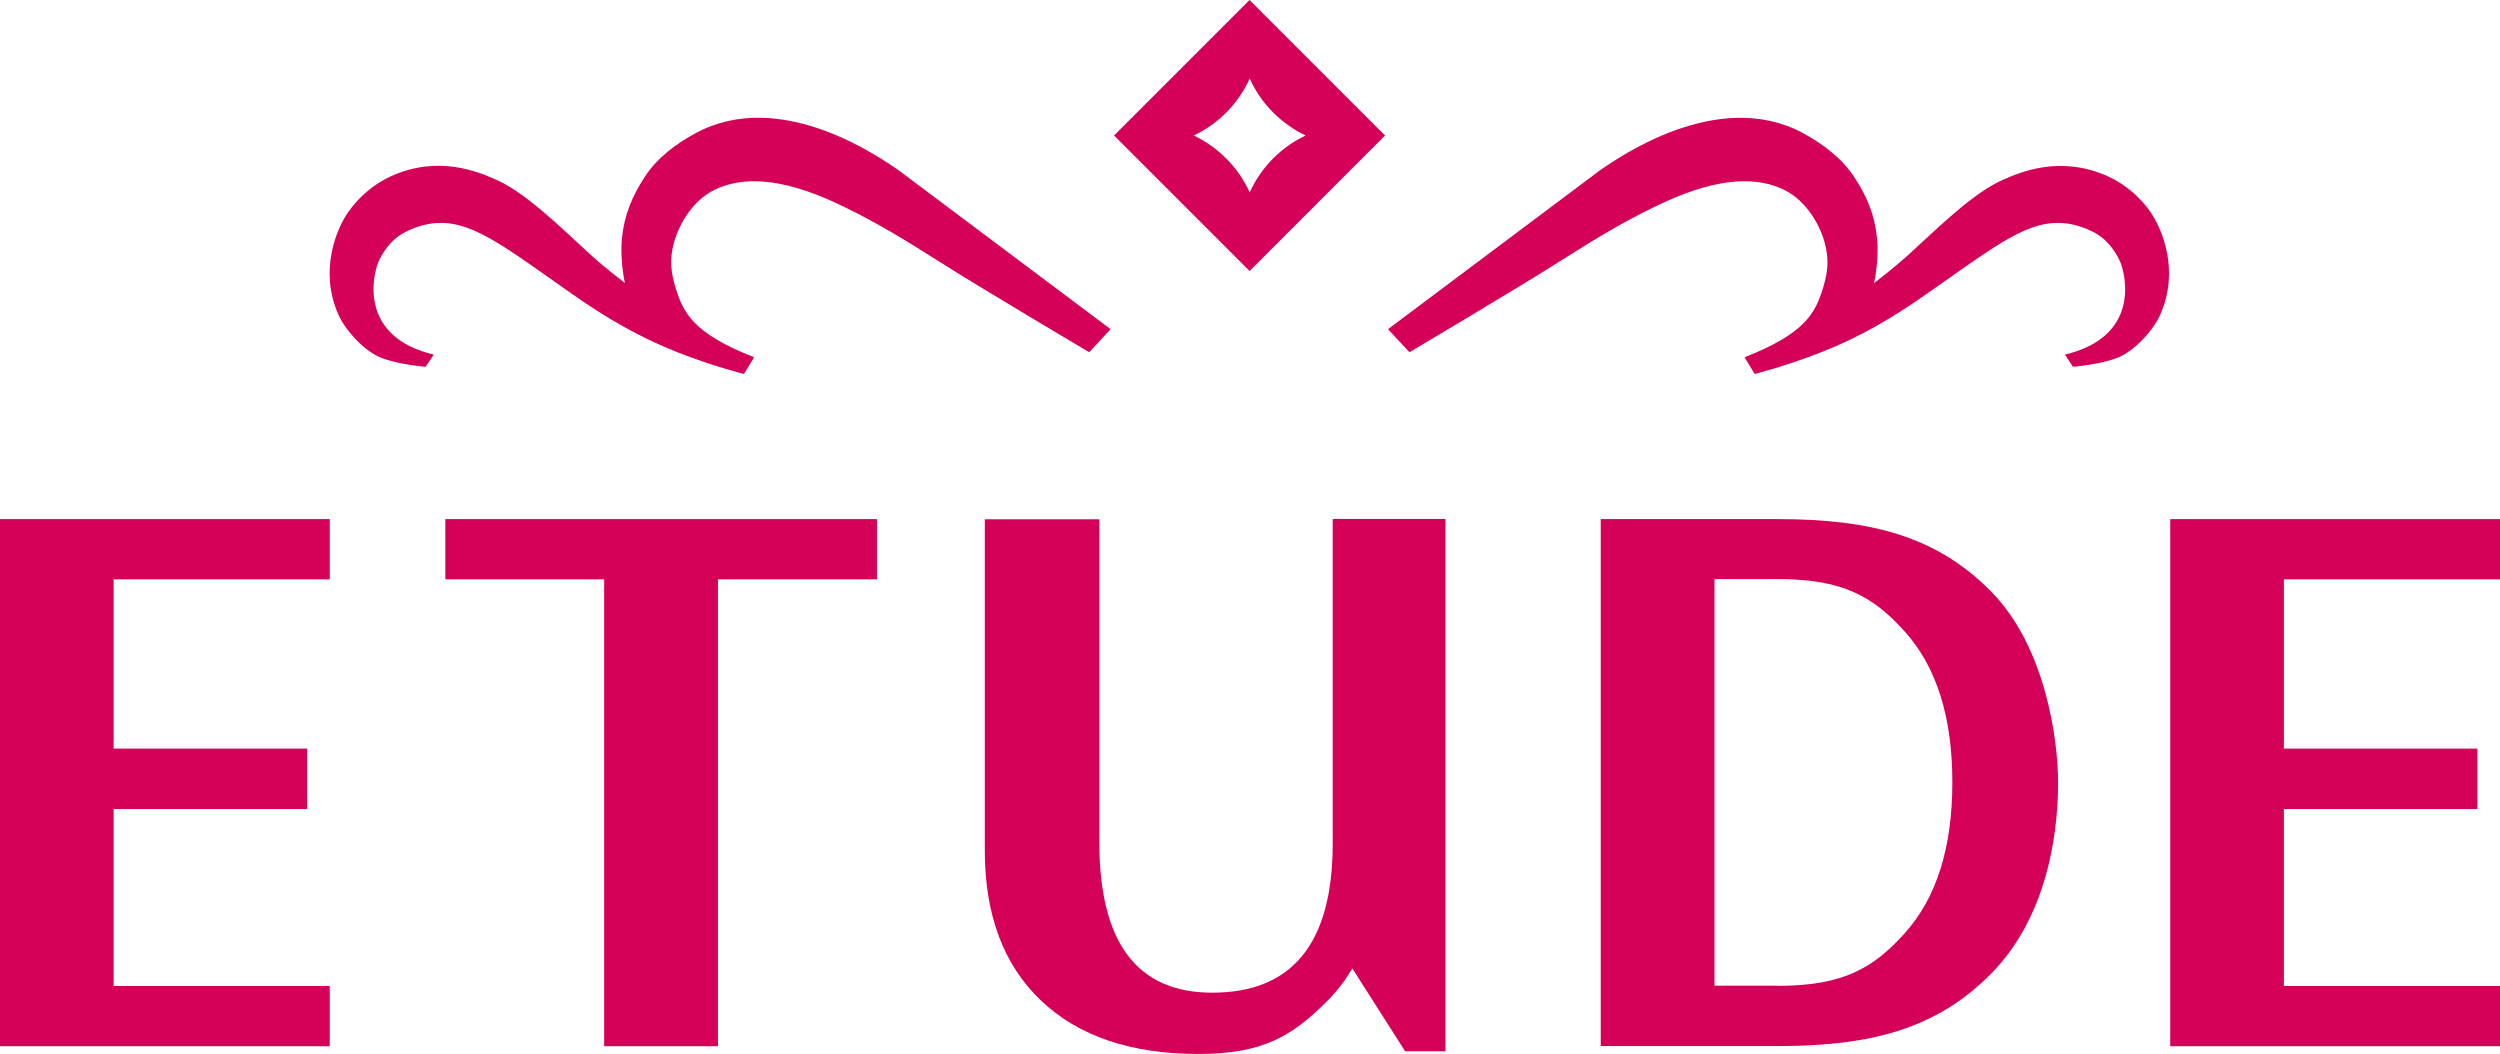 <?xml version="1.0" encoding="UTF-8"?> <svg xmlns="http://www.w3.org/2000/svg" id="_레이어_2" viewBox="0 0 168.08 70.84"><defs><style>.cls-1{fill:#d50057;}</style></defs><g id="Layer_1"><g><g><path class="cls-1" d="M74.9,9.11l9.11,9.11,9.11-9.11L84.01,0l-9.11,9.11Zm12.88,0s0,0,0,0c-1.59,.75-2.96,2.06-3.76,3.83,0,0,0,0,0,0-.8-1.77-2.18-3.07-3.76-3.83,0,0,0,0,0,0,1.58-.75,2.96-2.06,3.76-3.83,0,0,0,0,0,0,.8,1.77,2.18,3.07,3.76,3.83Z"></path><path class="cls-1" d="M46.79,8.94c-1.36,.73-2.65,1.71-3.46,2.98-.82,1.26-1.36,2.52-1.52,4.12-.12,1.21,.12,2.7,.21,2.99,0,0-1.45-1.11-2.23-1.83-2.13-1.94-4.48-4.3-6.55-5.17-1.01-.43-3.76-1.66-7-.16-1.16,.54-2.14,1.4-2.85,2.42-.71,1.02-1.98,3.84-.64,6.86,.47,1.06,1.71,2.42,2.82,2.88,1.21,.49,3.05,.63,3.05,.63l.54-.82c-5-1.19-4.12-5.23-3.73-6.2,.2-.49,.6-1.12,1.14-1.59,.62-.53,1.63-.91,2.42-1.02,2.59-.35,4.71,1.4,9.51,4.76,2.37,1.66,4.53,2.89,6.99,3.87,2.48,.98,4.53,1.48,4.53,1.48l.68-1.12c-4.15-1.63-4.76-3.01-5.29-4.7-.27-.93-.43-1.8-.1-3,.38-1.39,1.33-2.82,2.6-3.49,3.12-1.65,7.23,.29,9.01,1.16,2.04,.99,4.01,2.19,6.01,3.46,2.98,1.9,10.3,6.23,10.3,6.23l1.44-1.55-14.33-10.74c-1.05-.69-7.8-5.56-13.57-2.44Z"></path><path class="cls-1" d="M144.62,14.3c-.71-1.02-1.69-1.88-2.85-2.42-3.24-1.5-5.99-.27-7,.16-2.07,.87-4.42,3.23-6.55,5.17-.78,.71-2.23,1.83-2.23,1.83,.09-.3,.33-1.79,.21-2.99-.15-1.6-.69-2.86-1.52-4.12-.81-1.26-2.1-2.24-3.46-2.98-5.77-3.11-12.52,1.75-13.57,2.44l-14.33,10.74,1.44,1.55s7.32-4.33,10.3-6.23c2-1.27,3.97-2.47,6.01-3.46,1.79-.87,5.89-2.81,9.01-1.16,1.27,.67,2.22,2.11,2.6,3.49,.33,1.21,.17,2.08-.1,3-.53,1.7-1.14,3.07-5.29,4.7l.68,1.12s2.05-.5,4.53-1.48c2.47-.97,4.62-2.21,6.99-3.87,4.81-3.36,6.93-5.11,9.51-4.76,.79,.11,1.8,.49,2.42,1.02,.54,.47,.94,1.11,1.14,1.59,.39,.97,1.28,5.01-3.73,6.2l.54,.82s1.84-.14,3.05-.63c1.11-.46,2.35-1.82,2.82-2.88,1.34-3.02,.07-5.84-.64-6.86Z"></path></g><g><polygon class="cls-1" points="22.17 38.95 7.64 38.95 7.64 50.33 20.65 50.33 20.65 54.39 7.64 54.39 7.64 66.29 22.17 66.29 22.17 70.34 0 70.34 0 34.9 22.17 34.9 22.17 38.95"></polygon><polygon class="cls-1" points="58.96 34.9 58.96 38.95 48.27 38.95 48.27 70.34 40.62 70.34 40.62 38.95 29.94 38.95 29.94 34.9 58.96 34.9"></polygon><path class="cls-1" d="M119.52,34.9c6.38,0,10.69,1.2,14.29,4.81,3.79,3.79,4.56,10.21,4.56,12.9,0,2.44-.36,8.71-4.56,12.91-3.61,3.61-7.92,4.81-14.29,4.81h-11.9V34.9h11.9Zm0,31.38c4.39,0,6.42-1.18,8.55-3.55,2.12-2.36,3.19-5.74,3.19-10.13s-1.06-7.76-3.19-10.13c-2.12-2.36-4.16-3.54-8.55-3.54h-4.25v27.34s4.25,0,4.25,0Z"></path><polygon class="cls-1" points="168.08 38.95 153.55 38.95 153.55 50.33 166.56 50.33 166.56 54.39 153.55 54.39 153.55 66.29 168.08 66.29 168.08 70.34 145.91 70.34 145.91 34.9 168.08 34.9 168.08 38.95"></polygon><path class="cls-1" d="M89.69,34.89h0s-.09,.01-.09,.01v21.82c0,6.68-2.7,10.02-8.1,10.02-5.06,0-7.59-3.37-7.59-10.12v-21.71h-7.7v22.27c0,4.33,1.26,7.69,3.77,10.08,2.51,2.4,6.05,3.6,10.6,3.6,4.32,0,6.31-1.2,8.69-3.6,.64-.64,1.18-1.36,1.65-2.15l3.55,5.57h2.71V34.89h-7.51Z"></path></g></g></g></svg> 